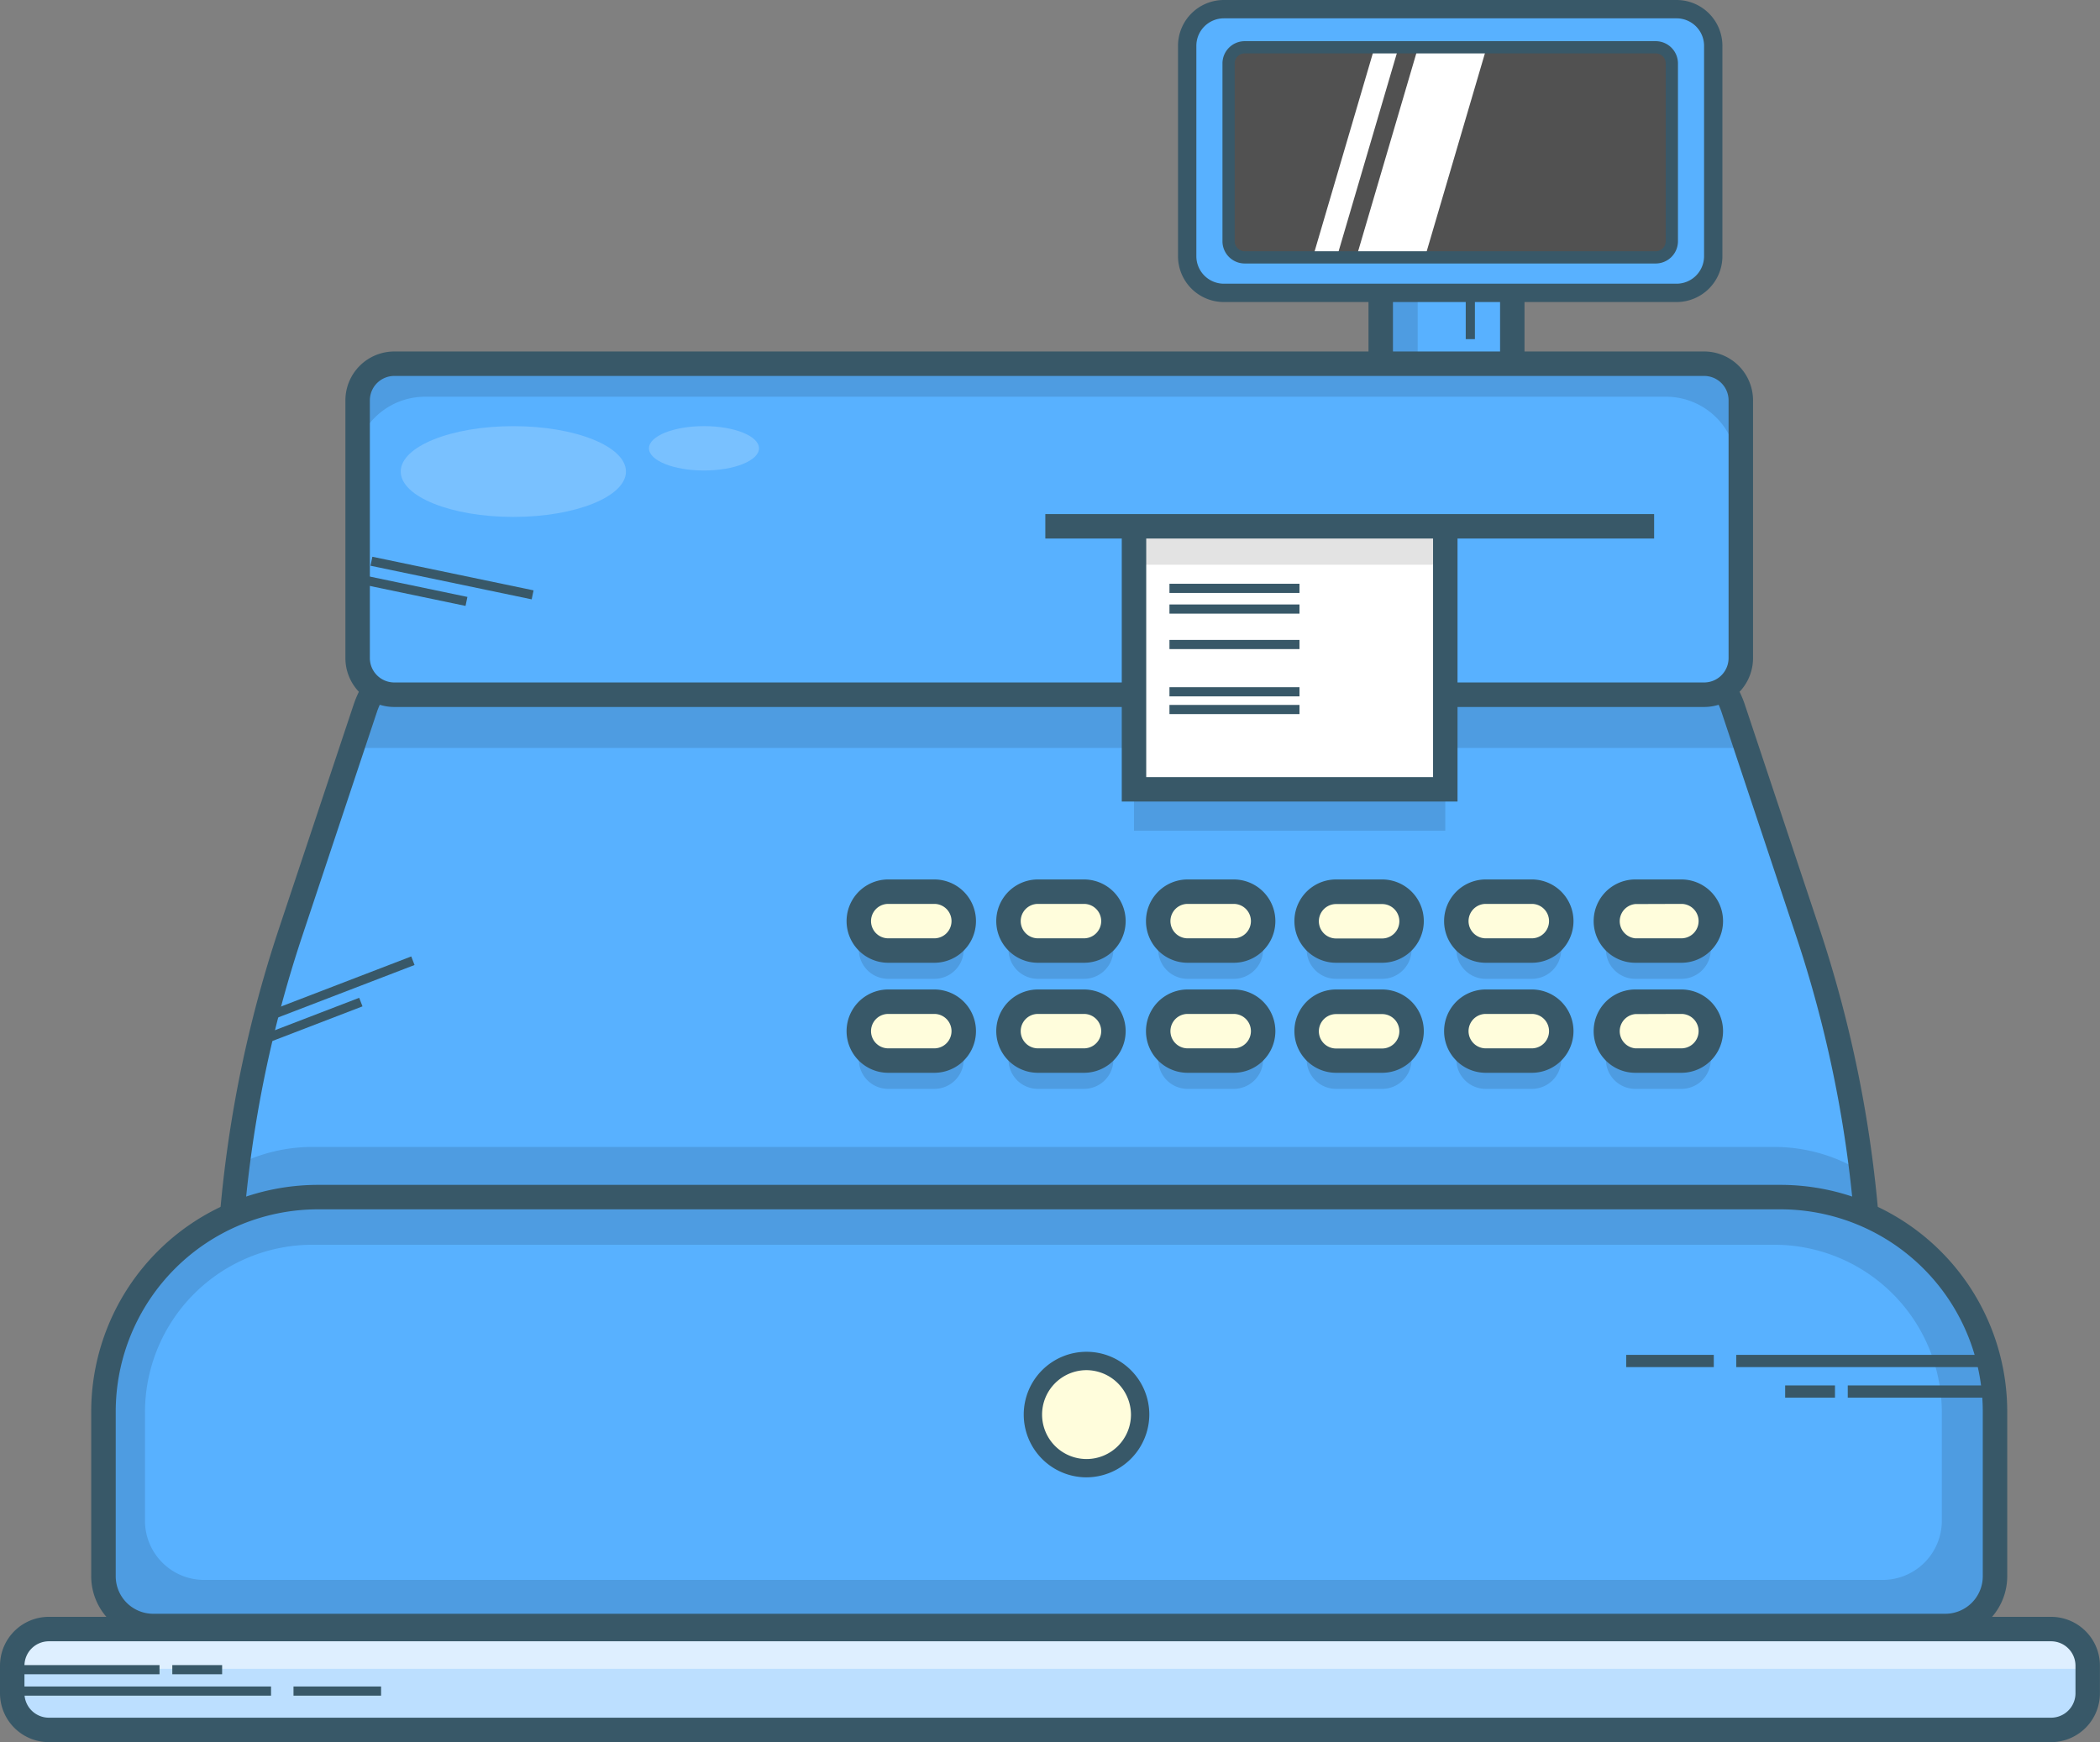 <svg xmlns="http://www.w3.org/2000/svg" viewBox="0 0 687.02 569.95"><rect x="0" y="0" width="687.02" height="569.95" fill="#808080" stroke="none"/><defs><style>.cls-1{fill:#bcdfff;}.cls-2{fill:#58b1ff;}.cls-3{fill:#4e9ce1;}.cls-4{fill:#00bee7;}.cls-5{fill:#385868;}.cls-6{fill:#fffddc;}.cls-7{fill:#515151;}.cls-8{fill:#fff;}.cls-9{fill:#444343;opacity:0.15;}.cls-10{opacity:0.2;}.cls-11{fill:#deefff;}</style></defs><title>Asset 230</title><g id="Layer_2" data-name="Layer 2"><g id="Layer_1-2" data-name="Layer 1"><rect class="cls-1" x="2" y="533.02" width="679.02" height="32.93" rx="12" ry="12"/><path class="cls-2" d="M614,430.1h0A401.82,401.82,0,0,0,593.35,303L569,229.9a29.36,29.36,0,0,0-27.85-20.07H149.26A29.36,29.36,0,0,0,121.4,229.9L97,303A401.82,401.82,0,0,0,76.41,430.1h0"/><path class="cls-3" d="M614,412.09H76.41q0-15.5,1.2-30.93a54.28,54.28,0,0,1,24.65-5.9H580.44a54.51,54.51,0,0,1,32.69,10.88Q614,399.09,614,412.09Z"/><path class="cls-3" d="M574,244.71H116.36l11.08-39c3.89-13.7,14.81-22.93,27.09-22.93H535.85c12.29,0,23.2,9.24,27.09,22.93Z"/><polyline class="cls-3" points="370.99 259.72 370.99 271.78 472.83 271.78 472.83 259.53"/><path class="cls-4" d="M79,380.07"/><rect class="cls-5" x="83.01" y="322.49" width="53.87" height="3" transform="translate(-108.95 61.04) rotate(-21.03)"/><rect class="cls-5" x="81.61" y="333.12" width="37.71" height="3" transform="translate(-113.4 58.35) rotate(-21.03)"/><path class="cls-3" d="M452.17,301H437.1a9.63,9.63,0,1,0,0,19.26h15.07a9.63,9.63,0,1,0,0-19.26Z"/><path class="cls-3" d="M501.14,301H486.07a9.63,9.63,0,1,0,0,19.26h15.07a9.63,9.63,0,0,0,0-19.26Z"/><path class="cls-3" d="M535,320.26h15.07a9.63,9.63,0,1,0,0-19.26H535a9.63,9.63,0,0,0,0,19.26Z"/><path class="cls-3" d="M452.17,337H437.1a9.63,9.63,0,1,0,0,19.26h15.07a9.63,9.63,0,1,0,0-19.26Z"/><path class="cls-3" d="M501.14,337H486.07a9.63,9.63,0,1,0,0,19.26h15.07a9.63,9.63,0,0,0,0-19.26Z"/><path class="cls-3" d="M550.12,337H535a9.63,9.63,0,0,0,0,19.26h15.07a9.63,9.63,0,1,0,0-19.26Z"/><path class="cls-3" d="M305.66,301H290.59a9.63,9.63,0,0,0,0,19.26h15.07a9.63,9.63,0,1,0,0-19.26Z"/><path class="cls-3" d="M354.63,301H339.56a9.63,9.63,0,1,0,0,19.26h15.07a9.63,9.63,0,0,0,0-19.26Z"/><path class="cls-3" d="M403.61,301H388.54a9.63,9.63,0,0,0,0,19.26h15.07a9.63,9.63,0,1,0,0-19.26Z"/><path class="cls-3" d="M305.66,337H290.59a9.63,9.63,0,0,0,0,19.26h15.07a9.63,9.63,0,1,0,0-19.26Z"/><path class="cls-3" d="M354.63,337H339.56a9.63,9.63,0,1,0,0,19.26h15.07a9.63,9.63,0,0,0,0-19.26Z"/><path class="cls-3" d="M403.61,337H388.54a9.63,9.63,0,0,0,0,19.26h15.07a9.63,9.63,0,1,0,0-19.26Z"/><rect class="cls-6" x="427.47" y="291.79" width="34.32" height="19.26" rx="9.63" ry="9.63"/><path class="cls-5" d="M452.17,315H437.1a13.63,13.63,0,0,1,0-27.26h15.07a13.63,13.63,0,0,1,0,27.26ZM437.1,295.79a5.63,5.63,0,0,0,0,11.26h15.07a5.63,5.63,0,0,0,0-11.26Z"/><rect class="cls-6" x="476.44" y="291.79" width="34.32" height="19.26" rx="9.63" ry="9.63"/><path class="cls-5" d="M501.14,315H486.07a13.63,13.63,0,0,1,0-27.26h15.07a13.63,13.63,0,0,1,0,27.26Zm-15.07-19.26a5.63,5.63,0,0,0,0,11.26h15.07a5.63,5.63,0,0,0,0-11.26Z"/><rect class="cls-6" x="525.42" y="291.79" width="34.32" height="19.26" rx="9.63" ry="9.63"/><path class="cls-5" d="M550.12,315H535a13.63,13.63,0,0,1,0-27.26h15.07a13.63,13.63,0,0,1,0,27.26ZM535,295.79A5.63,5.63,0,0,0,535,307h15.07a5.63,5.63,0,0,0,0-11.26Z"/><rect class="cls-6" x="427.47" y="327.79" width="34.32" height="19.26" rx="9.63" ry="9.63"/><path class="cls-5" d="M452.17,351H437.1a13.63,13.63,0,0,1,0-27.26h15.07a13.63,13.63,0,0,1,0,27.26ZM437.1,331.79a5.63,5.63,0,0,0,0,11.26h15.07a5.63,5.63,0,0,0,0-11.26Z"/><rect class="cls-6" x="476.44" y="327.79" width="34.32" height="19.26" rx="9.63" ry="9.63"/><path class="cls-5" d="M501.14,351H486.07a13.63,13.63,0,0,1,0-27.26h15.07a13.63,13.63,0,0,1,0,27.26Zm-15.07-19.26a5.63,5.63,0,0,0,0,11.26h15.07a5.63,5.63,0,0,0,0-11.26Z"/><rect class="cls-6" x="525.42" y="327.79" width="34.32" height="19.26" rx="9.63" ry="9.63"/><path class="cls-5" d="M550.12,351H535a13.63,13.63,0,0,1,0-27.26h15.07a13.63,13.63,0,0,1,0,27.26ZM535,331.79A5.63,5.63,0,0,0,535,343h15.07a5.63,5.63,0,0,0,0-11.26Z"/><rect class="cls-6" x="280.96" y="291.79" width="34.32" height="19.26" rx="9.63" ry="9.63"/><path class="cls-5" d="M305.66,315H290.59a13.63,13.63,0,0,1,0-27.26h15.07a13.63,13.63,0,0,1,0,27.26Zm-15.07-19.26a5.63,5.63,0,0,0,0,11.26h15.07a5.63,5.63,0,0,0,0-11.26Z"/><rect class="cls-6" x="329.94" y="291.79" width="34.32" height="19.26" rx="9.63" ry="9.63"/><path class="cls-5" d="M354.63,315H339.56a13.63,13.63,0,0,1,0-27.26h15.07a13.63,13.63,0,0,1,0,27.26Zm-15.07-19.26a5.63,5.63,0,0,0,0,11.26h15.07a5.63,5.63,0,0,0,0-11.26Z"/><rect class="cls-6" x="378.91" y="291.79" width="34.32" height="19.26" rx="9.63" ry="9.63"/><path class="cls-5" d="M403.61,315H388.54a13.63,13.63,0,0,1,0-27.26h15.07a13.63,13.63,0,0,1,0,27.26Zm-15.07-19.26a5.63,5.63,0,0,0,0,11.26h15.07a5.63,5.63,0,0,0,0-11.26Z"/><rect class="cls-6" x="280.96" y="327.79" width="34.32" height="19.26" rx="9.63" ry="9.63"/><path class="cls-5" d="M305.66,351H290.59a13.63,13.63,0,0,1,0-27.26h15.07a13.63,13.63,0,0,1,0,27.26Zm-15.07-19.26a5.63,5.63,0,0,0,0,11.26h15.07a5.63,5.63,0,0,0,0-11.26Z"/><rect class="cls-6" x="329.94" y="327.79" width="34.32" height="19.26" rx="9.63" ry="9.63"/><path class="cls-5" d="M354.63,351H339.56a13.63,13.63,0,0,1,0-27.26h15.07a13.63,13.63,0,0,1,0,27.26Zm-15.07-19.26a5.63,5.63,0,0,0,0,11.26h15.07a5.63,5.63,0,0,0,0-11.26Z"/><rect class="cls-6" x="378.91" y="327.79" width="34.32" height="19.26" rx="9.63" ry="9.63"/><path class="cls-5" d="M403.61,351H388.54a13.63,13.63,0,0,1,0-27.26h15.07a13.63,13.63,0,0,1,0,27.26Zm-15.07-19.26a5.63,5.63,0,0,0,0,11.26h15.07a5.63,5.63,0,0,0,0-11.26Z"/><path class="cls-5" d="M616,432h-8a397.12,397.12,0,0,0-20.41-125.8L563.24,233.1a25.32,25.32,0,0,0-24.06-17.34H147.32a25.32,25.32,0,0,0-24.06,17.34L98.89,306.23A397.11,397.11,0,0,0,78.47,432h-8A405.08,405.08,0,0,1,91.3,303.7l24.38-73.13a33.31,33.31,0,0,1,31.65-22.81H539.19a33.31,33.31,0,0,1,31.65,22.81l24.38,73.13A405.09,405.09,0,0,1,616,432Z"/><rect class="cls-2" x="451.23" y="73.77" width="43.03" height="132.26" rx="11.13" ry="11.13"/><rect class="cls-3" x="452.2" y="95.82" width="11.6" height="21.27"/><path class="cls-5" d="M483.61,208.88H462.84a15.14,15.14,0,0,1-15.13-15.13v-110a15.14,15.14,0,0,1,15.13-15.13h20.78a15.14,15.14,0,0,1,15.13,15.13v110A15.14,15.14,0,0,1,483.61,208.88ZM462.84,76.61a7.13,7.13,0,0,0-7.13,7.13v110a7.13,7.13,0,0,0,7.13,7.13h20.78a7.13,7.13,0,0,0,7.13-7.13v-110a7.13,7.13,0,0,0-7.13-7.13Z"/><rect class="cls-2" x="117" y="119.02" width="452.51" height="108.29" rx="12" ry="12"/><rect class="cls-2" x="388.39" y="3" width="172.1" height="92.82" rx="12" ry="12"/><path class="cls-5" d="M548.49,98.82H400.39a15,15,0,0,1-15-15V15a15,15,0,0,1,15-15h148.1a15,15,0,0,1,15,15V83.82A15,15,0,0,1,548.49,98.82ZM400.39,6a9,9,0,0,0-9,9V83.82a9,9,0,0,0,9,9h148.1a9,9,0,0,0,9-9V15a9,9,0,0,0-9-9Z"/><rect class="cls-7" x="401.92" y="15.47" width="145.03" height="68.74" rx="5.28" ry="5.28"/><path class="cls-3" d="M115.81,153a23.27,23.27,0,0,1,23.2-23.2h406.1a23.27,23.27,0,0,1,23.2,23.2V132.33a14.19,14.19,0,0,0-14.14-14.14H139a23.27,23.27,0,0,0-23.2,23.2v61.88h0Z"/><path class="cls-5" d="M557.51,231.31H129a16,16,0,0,1-16-16V131a16,16,0,0,1,16-16H557.51a16,16,0,0,1,16,16v84.29A16,16,0,0,1,557.51,231.31ZM129,123a8,8,0,0,0-8,8v84.29a8,8,0,0,0,8,8H557.51a8,8,0,0,0,8-8V131a8,8,0,0,0-8-8Z"/><polyline class="cls-8" points="369.05 173.81 369.05 258.25 470.89 258.25 470.89 172.52"/><polyline class="cls-9" points="372.92 172.7 372.92 184.76 474.76 184.76 474.76 172.52"/><polygon class="cls-5" points="476.83 262.25 366.99 262.25 366.99 173.81 374.99 173.81 374.99 254.25 468.83 254.25 468.83 172.52 476.83 172.52 476.83 262.25"/><rect class="cls-5" x="341.98" y="168.2" width="199.17" height="8"/><rect class="cls-5" x="382.59" y="191" width="42.54" height="3"/><rect class="cls-5" x="382.59" y="197.77" width="42.54" height="3"/><rect class="cls-5" x="382.59" y="209.37" width="42.54" height="3"/><rect class="cls-5" x="382.59" y="224.84" width="42.54" height="3"/><rect class="cls-5" x="382.59" y="230.64" width="42.54" height="3"/><rect class="cls-5" x="146.38" y="162.2" width="3" height="53.87" transform="translate(-67.46 295.28) rotate(-78.22)"/><rect class="cls-5" x="132.65" y="174.08" width="3" height="37.71" transform="translate(-82.11 284.86) rotate(-78.22)"/><g class="cls-10"><ellipse class="cls-8" cx="167.94" cy="154.28" rx="36.84" ry="14.85"/><ellipse class="cls-8" cx="230.31" cy="146.68" rx="18" ry="7.26"/></g><polygon class="cls-8" points="457.8 14.63 437.59 83.37 429.74 83.37 449.95 14.63 457.8 14.63"/><polygon class="cls-8" points="486.62 14.63 466.41 83.37 443.97 83.37 464.18 14.63 486.62 14.63"/><path class="cls-5" d="M541.67,86.21H407.21a7.29,7.29,0,0,1-7.28-7.28V20.75a7.29,7.29,0,0,1,7.28-7.28H541.67a7.29,7.29,0,0,1,7.28,7.28V78.93A7.29,7.29,0,0,1,541.67,86.21ZM407.21,17.47a3.29,3.29,0,0,0-3.28,3.28V78.93a3.29,3.29,0,0,0,3.28,3.28H541.67a3.29,3.29,0,0,0,3.28-3.28V20.75a3.29,3.29,0,0,0-3.28-3.28Z"/><rect class="cls-5" x="479.52" y="95.82" width="3" height="15.14"/><path class="cls-3" d="M104,391.67H582.53a70.14,70.14,0,0,1,70.14,70.14v61.1a9,9,0,0,1-9,9H42.88a9,9,0,0,1-9-9v-61.1A70.14,70.14,0,0,1,104,391.67Z"/><path class="cls-2" d="M102.26,407.26H580.44a54.83,54.83,0,0,1,54.83,54.83v35.47a19.36,19.36,0,0,1-19.36,19.36H66.79a19.36,19.36,0,0,1-19.36-19.36V462.09a54.83,54.83,0,0,1,54.83-54.83Z"/><path class="cls-5" d="M636.4,536H50.11a20.29,20.29,0,0,1-20.27-20.27V461.81A74.23,74.23,0,0,1,104,387.67H582.53a74.23,74.23,0,0,1,74.14,74.14v53.87A20.29,20.29,0,0,1,636.4,536ZM104,395.67a66.22,66.22,0,0,0-66.14,66.14v53.87A12.28,12.28,0,0,0,50.11,528H636.4a12.28,12.28,0,0,0,12.27-12.27V461.81a66.22,66.22,0,0,0-66.14-66.14Z"/><ellipse class="cls-6" cx="355.33" cy="464.82" rx="17.69" ry="17.54"/><path class="cls-5" d="M355.33,483.36A20.54,20.54,0,1,1,376,462.82,20.64,20.64,0,0,1,355.33,483.36Zm0-35.07A14.54,14.54,0,1,0,370,462.82,14.63,14.63,0,0,0,355.33,448.29Z"/><rect class="cls-5" x="568.02" y="443.29" width="84.65" height="4"/><rect class="cls-5" x="532.02" y="443.29" width="28.65" height="4"/><rect class="cls-5" x="604.5" y="453.29" width="48.17" height="4"/><rect class="cls-5" x="584.02" y="453.29" width="16.3" height="4"/><path class="cls-11" d="M683,546H4A12,12,0,0,1,16,535H671A12,12,0,0,1,683,546Z"/><path class="cls-5" d="M671,570H16A16,16,0,0,1,0,554V545a16,16,0,0,1,16-16H671a16,16,0,0,1,16,16V554A16,16,0,0,1,671,570ZM16,537a8,8,0,0,0-8,8V554a8,8,0,0,0,8,8H671a8,8,0,0,0,8-8V545a8,8,0,0,0-8-8Z"/><rect class="cls-5" x="4.02" y="551.79" width="84.65" height="3"/><rect class="cls-5" x="96.02" y="551.79" width="28.65" height="3"/><rect class="cls-5" x="4.02" y="544.79" width="48.17" height="3"/><rect class="cls-5" x="56.37" y="544.79" width="16.3" height="3"/></g></g></svg>